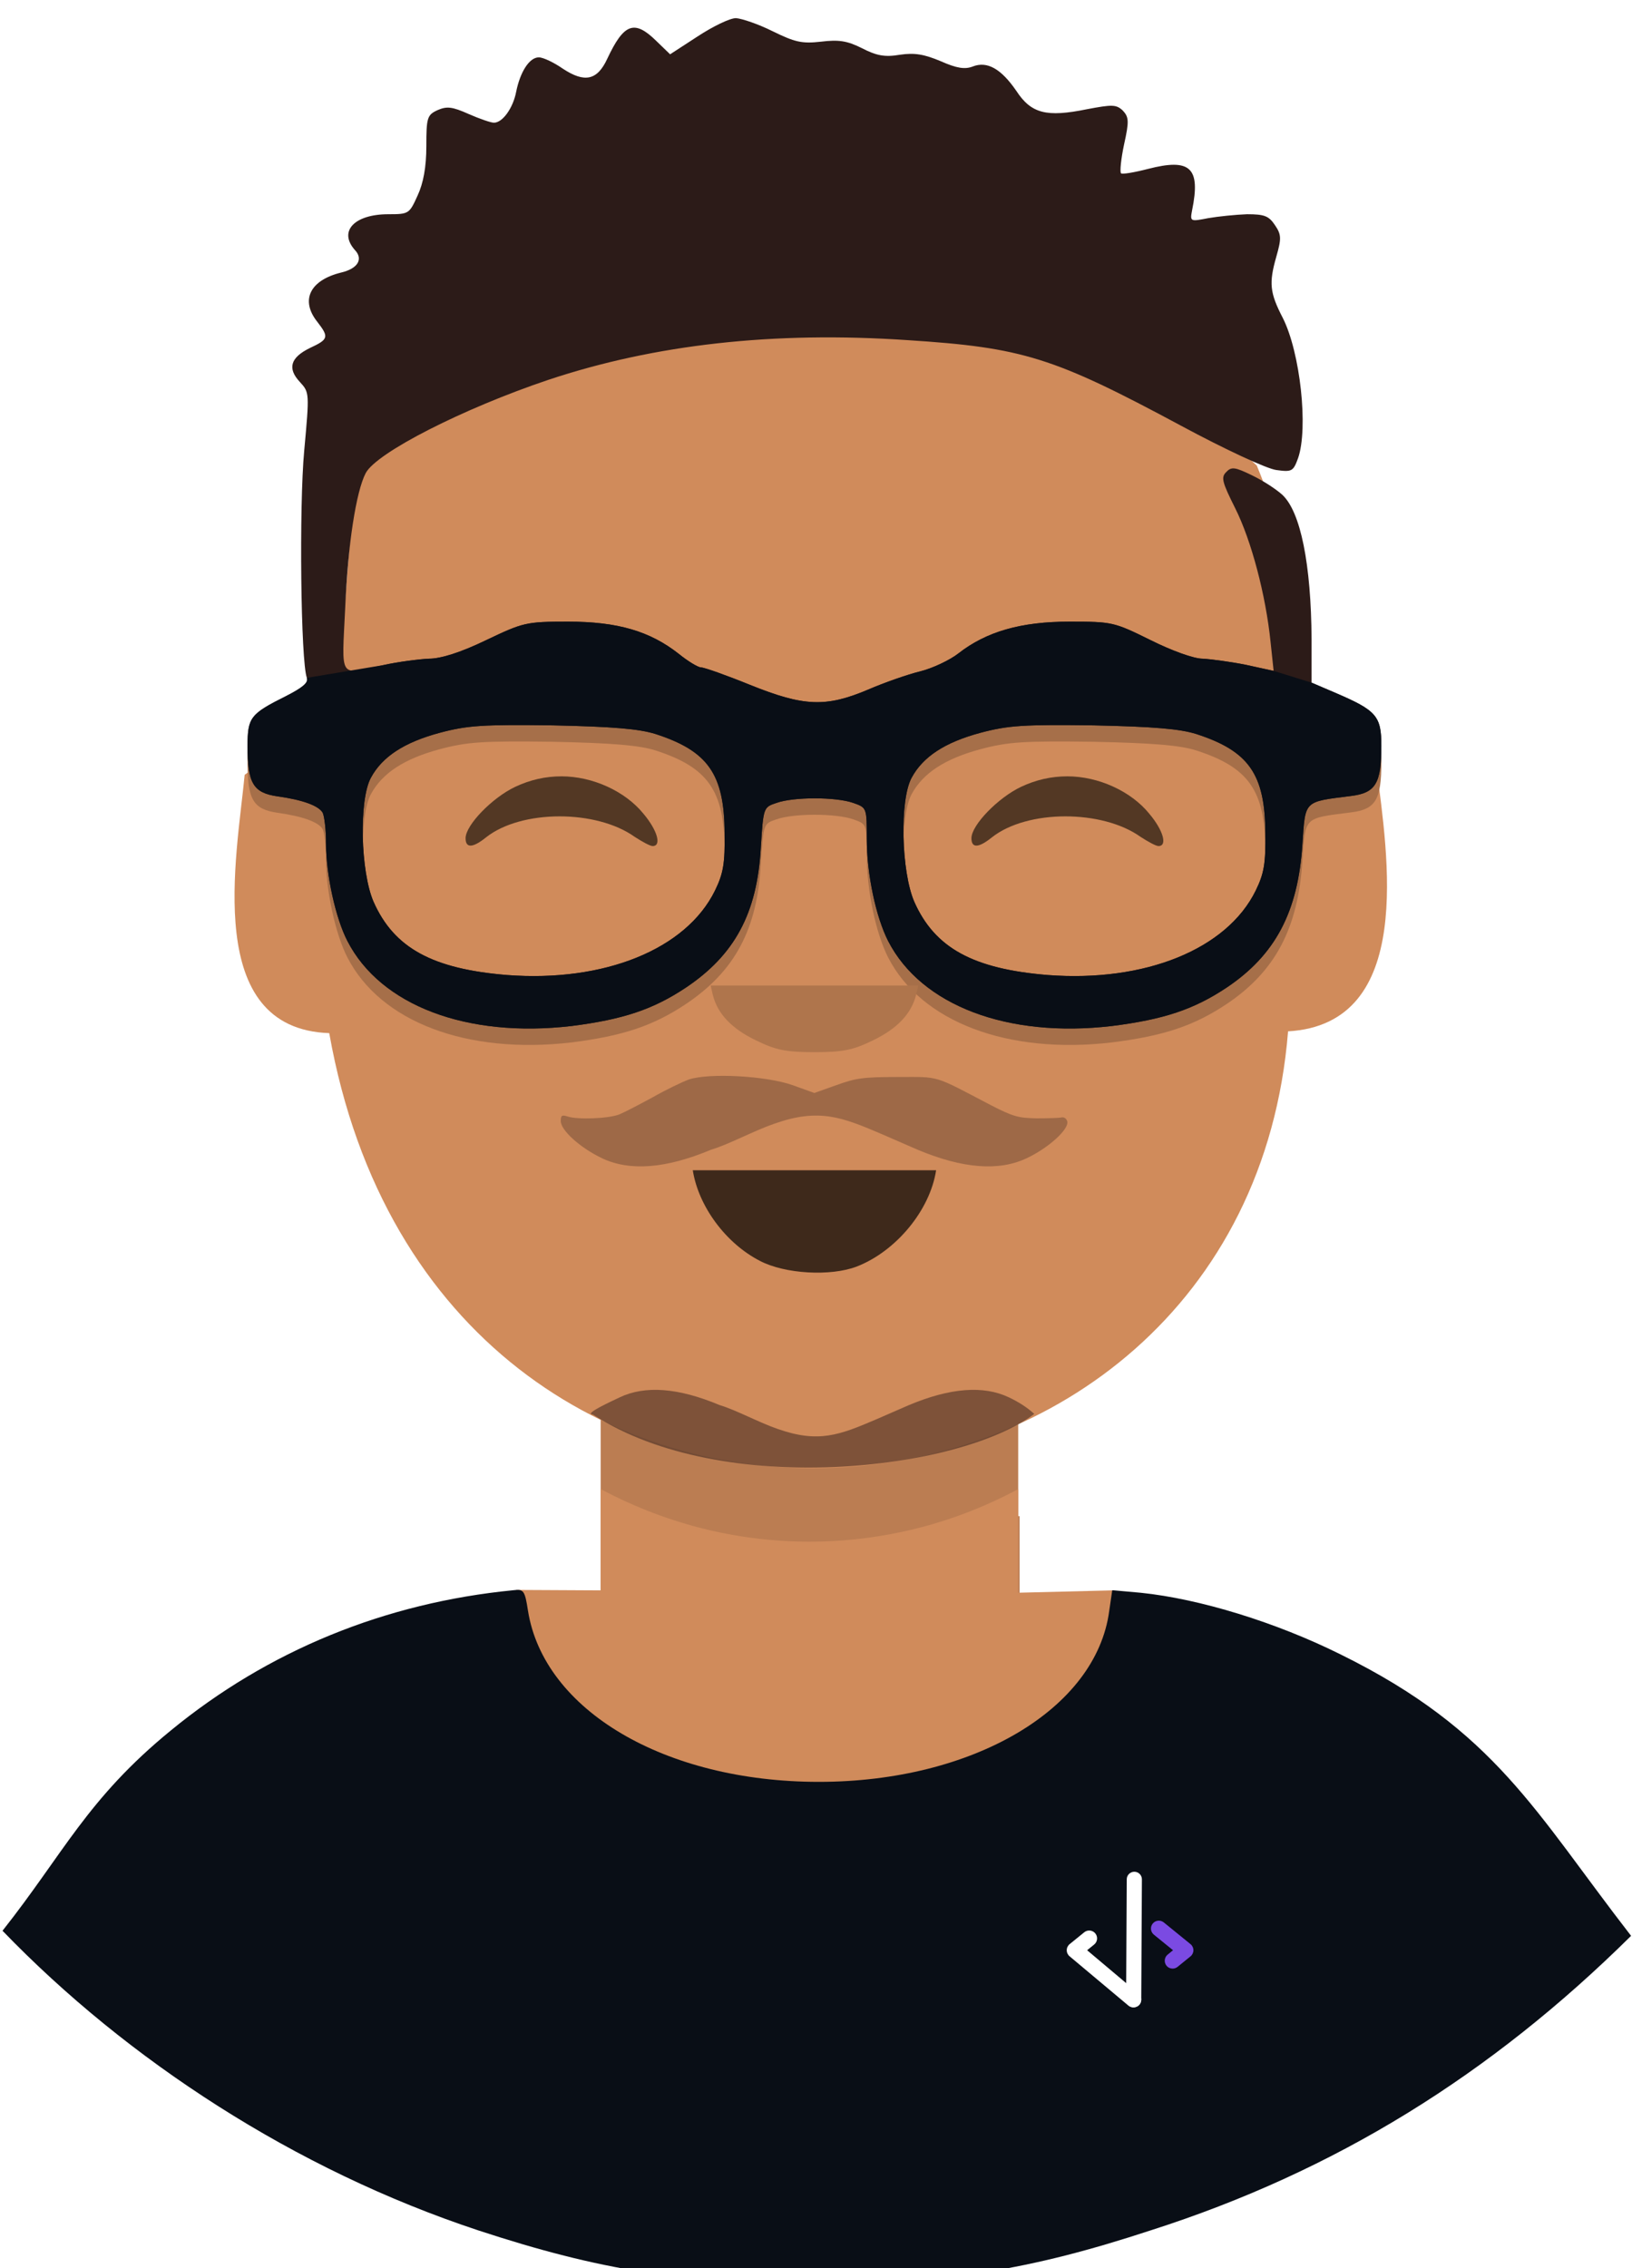 <svg width="431" height="599" viewBox="0 0 431 599" fill="none" xmlns="http://www.w3.org/2000/svg">
<g filter="url(#filter0_i_21_4118)">
<path fill-rule="evenodd" clip-rule="evenodd" d="M158.636 353.465C195.391 373.056 236.608 370.88 268.901 353.463V396.383L269.266 396.373V421.573H158.636V353.465Z" fill="#BB7D52"/>
<path fill-rule="evenodd" clip-rule="evenodd" d="M158.635 389.226C195.39 408.819 236.608 406.642 268.901 389.226V416.595L293.734 415.977L294.042 415.988C294.042 481.959 136.326 491.834 136.326 415.889L136.942 415.861L158.635 415.972V389.226Z" fill="#D08B5B"/>
<path fill-rule="evenodd" clip-rule="evenodd" d="M94.067 118.098C181.781 62.249 293.996 82.109 331.909 118.937C342.87 145.314 343.645 170.755 340.42 198.065C347.825 192.751 356.631 193.967 363.569 198.916C366.38 221.577 373.909 266.405 340.169 268.35C328.554 412.956 115.72 430.955 86.95 268.823C53.51 267.669 62.527 222.364 64.616 200.608C72.639 194.504 81.801 197.576 87.487 200.307L94.067 118.098Z" fill="#D08B5B"/>
<path fill-rule="evenodd" clip-rule="evenodd" d="M81.039 179.339C81.499 180.604 80.002 181.87 75.511 184.172C66.215 188.815 65.4 189.78 65.377 197.053V197.405C65.377 207.185 66.874 209.715 73.323 210.637C79.887 211.558 84.034 213.053 85.186 214.894C85.645 215.7 86.107 219.382 86.107 223.179C86.107 231.349 88.64 242.856 91.75 248.839C100.502 265.87 123.304 274.5 150.943 271.278C164.533 269.551 172.479 266.905 181.116 261.151C194.015 252.522 200.003 241.475 200.924 224.1C201.616 213.513 201.616 213.513 205.071 212.362C209.562 210.752 220.734 210.752 225.34 212.362C228.909 213.628 228.909 213.628 228.909 221.799C228.909 231.234 231.328 242.511 234.552 248.84C243.305 265.87 266.107 274.5 293.632 271.278C307.336 269.552 315.282 266.905 323.92 261.153C336.818 252.523 342.807 241.131 343.958 223.295C344.764 211.558 344.19 212.133 356.857 210.522C363.305 209.717 364.803 207.185 364.803 197.289C364.803 189.464 363.536 187.97 352.826 183.367L346.376 180.604L336.357 177.499L328.987 175.888C324.956 175.082 319.774 174.391 317.585 174.276C315.282 174.276 309.525 172.204 303.767 169.329C294.207 164.61 293.747 164.495 282.461 164.495C269.563 164.495 260.464 167.142 253.093 172.896C250.906 174.621 246.299 176.807 243.074 177.613C239.734 178.419 233.516 180.605 229.255 182.446C218.084 187.164 212.326 186.934 198.046 181.18C191.828 178.65 185.953 176.577 185.148 176.577C184.34 176.577 181.692 174.967 179.274 173.011C171.673 167.027 163.151 164.495 150.022 164.495C138.851 164.495 138.161 164.726 128.257 169.444C121.577 172.666 116.394 174.276 113.285 174.276C110.751 174.391 105.223 175.082 101.077 176.003L81.039 179.339ZM173.17 194.183C186.988 198.67 191.249 204.768 191.365 220.187C191.48 228.358 191.02 231.005 188.832 235.491C181.232 251.026 159.58 259.772 133.898 257.815C114.206 256.204 104.071 250.681 98.659 238.484C95.204 230.544 94.743 211.558 97.967 205.689C100.962 200.165 106.721 196.369 116.163 193.837C123.534 191.881 127.565 191.651 145.991 191.881C161.883 192.226 168.794 192.802 173.17 194.183ZM315.972 194.183C329.793 198.67 334.053 204.768 334.169 220.187C334.284 228.358 333.823 231.005 331.635 235.491C324.034 251.026 302.383 259.772 276.701 257.815C257.009 256.204 246.874 250.681 241.461 238.484C238.006 230.544 237.546 211.558 240.771 205.689C243.765 200.165 249.523 196.369 258.966 193.837C266.337 191.881 270.367 191.651 288.793 191.881C304.686 192.226 311.596 192.802 315.972 194.183Z" fill="#A66F49"/>
<path fill-rule="evenodd" clip-rule="evenodd" d="M184.225 5.623L176.97 10.341L173.284 6.773C167.526 1.135 164.762 2.171 160.386 11.491C157.737 17.244 154.398 17.935 148.64 14.138C146.336 12.527 143.457 11.146 142.306 11.146C139.772 11.146 137.354 15.058 136.317 20.236C135.511 24.494 132.748 28.406 130.444 28.406C129.638 28.406 126.643 27.37 123.765 26.105C119.388 24.148 118.006 24.033 115.588 25.069C112.824 26.335 112.593 27.025 112.593 34.62C112.593 40.143 111.787 44.401 110.29 47.623C108.102 52.455 107.987 52.571 102.574 52.571C93.591 52.571 89.33 57.058 93.707 62.006C96.01 64.422 94.512 66.954 90.022 67.99C81.729 70.061 79.311 75.354 83.802 80.992C86.912 85.019 86.797 85.595 81.844 87.897C76.662 90.428 75.857 93.305 79.196 96.872C81.729 99.634 81.729 99.748 80.347 114.938C78.966 129.666 79.426 170.746 81.039 175.003C81.499 176.269 80.002 177.535 75.511 179.836C66.067 184.554 65.377 185.474 65.377 193.069C65.377 202.85 66.874 205.381 73.323 206.302C79.887 207.222 84.033 208.718 85.185 210.559C85.645 211.365 86.106 215.047 86.106 218.844C86.106 227.014 88.64 238.521 91.749 244.504C100.502 261.535 123.304 270.164 150.944 266.943C164.533 265.217 172.479 262.57 181.116 256.817C194.015 248.187 200.003 237.14 200.925 219.765C201.616 209.178 201.616 209.178 205.071 208.028C209.562 206.417 220.733 206.417 225.339 208.028C228.91 209.294 228.91 209.294 228.91 217.464C228.91 226.9 231.328 238.176 234.553 244.505C243.305 261.535 266.107 270.165 293.632 266.944C307.336 265.217 315.282 262.571 323.92 256.818C336.818 248.188 342.807 236.796 343.958 218.96C344.764 207.223 344.189 207.799 356.857 206.187C363.306 205.382 364.803 202.85 364.803 192.955C364.803 185.13 363.536 183.634 352.826 179.032L346.377 176.27V164.763C346.261 145.086 343.498 131.163 338.66 126.675C337.048 125.18 333.478 122.878 330.599 121.497C326.108 119.311 325.187 119.196 323.805 120.692C322.423 122.073 322.768 123.339 326.223 130.243C330.484 138.758 334.284 153.141 335.551 165.569L336.357 173.164L328.987 171.552C324.956 170.747 319.774 170.057 317.585 169.942C315.282 169.942 309.524 167.87 303.766 164.994C294.207 160.276 293.747 160.16 282.461 160.16C269.562 160.16 260.464 162.807 253.094 168.56C250.906 170.287 246.299 172.473 243.075 173.279C239.735 174.084 233.516 176.27 229.255 178.111C218.084 182.829 212.326 182.599 198.045 176.845C191.827 174.314 185.953 172.243 185.147 172.243C184.341 172.243 181.692 170.632 179.274 168.676C171.673 162.692 163.151 160.16 150.022 160.16C138.851 160.16 138.16 160.391 128.256 165.108C121.576 168.33 116.394 169.942 113.285 169.942C110.751 170.057 105.223 170.747 101.078 171.667C89.331 174.199 90.252 175.695 91.173 156.363C91.864 139.794 94.052 125.756 96.586 120.922C99.465 115.514 122.267 103.892 144.84 96.298C172.825 86.977 204.264 83.41 239.735 85.827C270.138 87.783 278.2 90.314 311.828 108.38C323.574 114.709 334.515 119.772 337.048 120.117C341.195 120.692 341.54 120.462 342.806 117.009C345.571 109.07 343.382 89.048 338.776 79.958C335.321 73.284 335.091 70.752 337.048 63.848C338.43 59.015 338.43 57.98 336.703 55.448C335.091 53.032 333.939 52.572 329.333 52.572C326.338 52.687 321.732 53.147 319.083 53.607C314.361 54.528 314.246 54.528 314.822 51.536C317.125 40.26 314.361 37.728 303.19 40.604C299.62 41.525 296.28 42.101 296.05 41.755C295.705 41.41 296.05 37.958 296.856 34.161C298.238 27.947 298.123 26.912 296.511 25.185C294.783 23.575 293.747 23.575 287.067 24.841C276.357 27.027 272.326 25.991 268.41 20.007C264.38 14.139 260.694 12.068 256.894 13.563C254.821 14.369 252.633 14.024 248.487 12.183C244.11 10.342 241.577 9.881 237.662 10.457C233.631 11.147 231.443 10.687 227.643 8.731C223.727 6.775 221.539 6.429 216.817 7.004C211.75 7.58 209.907 7.119 204.034 4.243C200.349 2.402 195.973 0.906 194.36 0.791C192.748 0.791 188.256 2.977 184.226 5.624L184.225 5.623ZM173.169 189.847C186.989 194.335 191.25 200.434 191.365 215.853C191.481 224.022 191.02 226.669 188.832 231.157C181.231 246.691 159.58 255.436 133.898 253.48C114.206 251.869 104.071 246.346 98.659 234.148C95.204 226.209 94.743 207.222 97.968 201.354C100.962 195.831 106.72 192.034 116.163 189.502C123.534 187.546 127.565 187.315 145.991 187.546C161.883 187.891 168.793 188.466 173.169 189.847ZM315.972 189.847C329.792 194.335 334.053 200.434 334.168 215.853C334.284 224.022 333.823 226.669 331.635 231.157C324.034 246.691 302.383 255.436 276.701 253.48C257.009 251.869 246.874 246.346 241.462 234.148C238.007 226.209 237.546 207.222 240.771 201.354C243.765 195.831 249.523 192.034 258.966 189.502C266.337 187.546 270.368 187.315 288.794 187.546C304.686 187.891 311.596 188.466 315.972 189.847Z" fill="#2C1B18"/>
<path fill-rule="evenodd" clip-rule="evenodd" d="M136.087 203.771C129.983 206.647 122.957 213.897 122.957 217.349C122.957 219.995 124.8 219.995 128.37 217.119C137.698 209.754 157.507 209.754 167.641 217.003C169.599 218.269 171.672 219.419 172.363 219.419C174.781 219.419 173.63 215.277 169.945 210.904C165.108 204.921 156.471 201.009 148.294 201.009C144.033 201.009 140.002 201.929 136.087 203.77V203.771Z" fill="#533824"/>
<path fill-rule="evenodd" clip-rule="evenodd" d="M269.677 203.771C263.573 206.647 256.548 213.897 256.548 217.349C256.548 219.995 258.391 219.995 261.961 217.119C271.289 209.754 291.097 209.754 301.232 217.003C303.189 218.269 305.262 219.419 305.954 219.419C308.372 219.419 307.22 215.277 303.535 210.904C298.698 204.921 290.061 201.009 281.884 201.009C277.623 201.009 273.593 201.929 269.677 203.77L269.677 203.771Z" fill="#533824"/>
<path fill-rule="evenodd" clip-rule="evenodd" d="M188.256 258.773C189.523 263.721 193.208 267.634 199.657 270.741C204.84 273.272 207.488 273.848 215.089 273.848C222.69 273.848 225.339 273.272 230.521 270.741C236.97 267.634 240.655 263.722 241.922 258.773L242.498 256.242H215.089H187.68L188.256 258.773Z" fill="#AF754C"/>
<path fill-rule="evenodd" clip-rule="evenodd" d="M81.039 175.003C81.499 176.269 80.002 177.535 75.511 179.836C66.215 184.479 65.4 185.446 65.377 192.718V193.07C65.377 202.85 66.874 205.381 73.323 206.302C79.887 207.222 84.034 208.718 85.186 210.559C85.645 211.365 86.107 215.047 86.107 218.844C86.107 227.014 88.64 238.522 91.75 244.504C100.502 261.535 123.304 270.164 150.943 266.943C164.533 265.216 172.479 262.57 181.116 256.817C194.015 248.187 200.003 237.141 200.924 219.765C201.616 209.178 201.616 209.178 205.071 208.028C209.562 206.418 220.734 206.418 225.34 208.028C228.909 209.293 228.909 209.293 228.909 217.464C228.909 226.899 231.328 238.176 234.552 244.506C243.305 261.535 266.107 270.164 293.632 266.943C307.336 265.217 315.282 262.57 323.92 256.818C336.818 248.188 342.807 236.796 343.958 218.96C344.764 207.222 344.19 207.799 356.857 206.187C363.305 205.382 364.803 202.85 364.803 192.954C364.803 185.13 363.536 183.635 352.826 179.032L346.376 176.269L336.357 173.164L328.987 171.552C324.956 170.747 319.774 170.056 317.585 169.941C315.282 169.941 309.525 167.87 303.767 164.994C294.207 160.276 293.747 160.16 282.461 160.16C269.563 160.16 260.464 162.807 253.093 168.561C250.906 170.286 246.299 172.473 243.074 173.278C239.734 174.084 233.516 176.27 229.255 178.111C218.084 182.829 212.326 182.599 198.046 176.845C191.828 174.315 185.953 172.242 185.148 172.242C184.34 172.242 181.692 170.632 179.274 168.676C171.673 162.692 163.151 160.16 150.022 160.16C138.851 160.16 138.161 160.391 128.257 165.109C121.577 168.331 116.394 169.941 113.285 169.941C110.751 170.056 105.223 170.747 101.077 171.667L81.039 175.003ZM173.17 189.848C186.988 194.336 191.249 200.434 191.365 215.853C191.48 224.023 191.02 226.67 188.832 231.156C181.232 246.691 159.58 255.437 133.898 253.479C114.206 251.869 104.071 246.346 98.659 234.149C95.204 226.209 94.743 207.222 97.967 201.354C100.962 195.83 106.721 192.034 116.163 189.502C123.534 187.546 127.565 187.316 145.991 187.546C161.883 187.89 168.794 188.467 173.17 189.848ZM315.972 189.848C329.793 194.336 334.053 200.434 334.169 215.853C334.284 224.023 333.823 226.67 331.635 231.156C324.034 246.691 302.383 255.437 276.701 253.479C257.009 251.869 246.874 246.346 241.461 234.149C238.006 226.209 237.546 207.222 240.771 201.354C243.765 195.83 249.523 192.034 258.966 189.502C266.337 187.546 270.367 187.316 288.793 187.546C304.686 187.89 311.596 188.467 315.972 189.848Z" fill="#090E16"/>
<path fill-rule="evenodd" clip-rule="evenodd" d="M182.958 305.03C184.456 314.581 191.711 324.362 200.694 328.965C207.258 332.417 219.35 333.107 226.26 330.461C236.625 326.434 245.608 315.617 247.22 305.03H182.958Z" fill="#3E291B"/>
<path fill-rule="evenodd" clip-rule="evenodd" d="M181.974 281.045C180.22 281.682 175.915 283.752 172.407 285.744C168.899 287.655 164.913 289.727 163.558 290.285C160.768 291.399 152.557 291.718 149.926 290.842C148.411 290.363 148.092 290.523 148.092 292.036C148.092 294.506 153.275 299.126 158.935 301.835C166.269 305.339 175.835 304.622 187.794 299.604C192.41 298.244 199.087 294.603 204.455 292.754C216.283 288.575 222.325 290.973 232.996 295.542L242.323 299.604C254.282 304.622 263.848 305.339 271.183 301.835C276.923 299.126 282.264 294.267 281.866 292.196C281.706 291.399 280.988 290.922 280.351 291.081C279.713 291.24 276.763 291.32 273.734 291.32C268.95 291.24 267.515 290.842 261.776 287.895C246.23 279.77 248.462 280.407 236.982 280.407C227.814 280.407 225.98 280.725 220.879 282.558L215.058 284.628L209.318 282.558C202.303 280.088 187.395 279.292 181.974 281.045Z" fill="#2C1B18" fill-opacity="0.302"/>
<path d="M255.721 527.002L263.116 520.994C264.83 519.602 267.349 519.861 268.742 521.574C270.136 523.286 269.876 525.802 268.162 527.195L264.583 530.102L290.568 551.978C292.281 553.37 292.541 555.887 291.148 557.599C290.357 558.57 289.205 559.074 288.043 559.074C287.156 559.074 286.263 558.781 285.522 558.179L255.721 533.202C254.787 532.443 254.245 531.305 254.245 530.102C254.245 528.899 254.787 527.76 255.721 527.002Z" fill="#7B4AE2"/>
<path d="M288.56 490.293C290.683 490.31 292.391 492.043 292.374 494.165L292.044 555.263C292.027 557.384 290.291 559.091 288.168 559.074C287.63 559.07 287.12 558.955 286.656 558.752C285.291 558.154 284.341 556.786 284.354 555.201L284.685 494.104C284.702 491.982 286.437 490.276 288.56 490.293Z" fill="#7B4AE2"/>
<path d="M305.438 532.321L308.169 530.102L298.441 522.198C296.727 520.806 296.468 518.29 297.861 516.577C299.254 514.865 301.773 514.606 303.487 515.998L317.03 527.002C317.965 527.76 318.507 528.899 318.507 530.102C318.507 531.305 317.965 532.443 317.03 533.202L310.483 538.522C309.742 539.123 308.849 539.417 307.963 539.417C306.8 539.417 305.648 538.913 304.858 537.942C303.464 536.23 303.724 533.713 305.438 532.321Z" fill="#C83267"/>
<path fill-rule="evenodd" clip-rule="evenodd" d="M135.624 415.93C101.652 419.236 70.789 431.889 45.107 452.977C23.008 471.046 16.843 485.407 0.663 505.86C33.629 540.033 77.958 568.988 126.298 584.98C158.543 595.58 180.54 599 215.088 599C249.639 599 271.634 595.58 303.881 584.98C352.649 569.396 393.728 543.859 430.759 507.205C405.396 474.495 394.957 453.057 354.091 432.914C336.931 424.365 316.778 418.21 301.346 416.614L294.078 415.959L293.733 415.952L292.939 421.402C289.485 447.392 256.895 466.542 216.241 466.542C175.589 466.542 143.573 447.619 139.426 421.288C138.621 416.045 138.274 415.588 135.626 415.93H135.624Z" fill="#090E16"/>
<path fill-rule="evenodd" clip-rule="evenodd" d="M156.698 369.613L156.218 369.462C154.905 369.049 161.355 366.106 163.641 365.013C170.36 361.803 179.123 362.459 190.077 367.056C194.306 368.302 200.422 371.637 205.34 373.331C216.174 377.16 221.709 374.962 231.484 370.778L240.029 367.056C250.983 362.459 259.746 361.803 266.465 365.013C268.718 366.077 270.943 367.457 272.637 368.932L273.147 369.376C253.539 384.321 190.686 391.75 156.698 369.613Z" fill="#2C1B18" fill-opacity="0.502"/>
<path d="M282.489 509.392L286.339 506.264C287.231 505.539 288.542 505.675 289.267 506.566C289.993 507.457 289.858 508.768 288.965 509.492L287.103 511.006L300.628 522.396C301.521 523.12 301.656 524.431 300.93 525.322C300.519 525.828 299.919 526.09 299.314 526.09C298.853 526.09 298.388 525.938 298.002 525.624L282.489 512.62C282.003 512.225 281.721 511.632 281.721 511.006C281.721 510.38 282.003 509.787 282.489 509.392Z" fill="white"/>
<path d="M299.584 490.28C300.689 490.289 301.578 491.191 301.569 492.296L301.397 524.106C301.388 525.211 300.485 526.099 299.379 526.09C299.099 526.088 298.834 526.028 298.592 525.923C297.882 525.611 297.387 524.899 297.394 524.074L297.566 492.264C297.575 491.16 298.478 490.271 299.584 490.28Z" fill="white"/>
<path d="M308.369 512.161L309.791 511.006L304.727 506.891C303.835 506.167 303.7 504.856 304.425 503.965C305.15 503.073 306.461 502.938 307.353 503.663L314.404 509.392C314.89 509.787 315.172 510.38 315.172 511.006C315.172 511.632 314.89 512.225 314.404 512.62L310.996 515.39C310.609 515.703 310.145 515.856 309.684 515.856C309.078 515.856 308.478 515.594 308.067 515.088C307.342 514.196 307.477 512.886 308.369 512.161Z" fill="#7B4AE2"/>
</g>
<defs>
<filter id="filter0_i_21_4118" x="0.663" y="0.791" width="430.095" height="602.209" filterUnits="userSpaceOnUse" color-interpolation-filters="sRGB">
<feFlood flood-opacity="0" result="BackgroundImageFix"/>
<feBlend mode="normal" in="SourceGraphic" in2="BackgroundImageFix" result="shape"/>
<feColorMatrix in="SourceAlpha" type="matrix" values="0 0 0 0 0 0 0 0 0 0 0 0 0 0 0 0 0 0 127 0" result="hardAlpha"/>
<feOffset dy="4"/>
<feGaussianBlur stdDeviation="2"/>
<feComposite in2="hardAlpha" operator="arithmetic" k2="-1" k3="1"/>
<feColorMatrix type="matrix" values="0 0 0 0 0 0 0 0 0 0 0 0 0 0 0 0 0 0 0.25 0"/>
<feBlend mode="normal" in2="shape" result="effect1_innerShadow_21_4118"/>
</filter>
</defs>
</svg>
